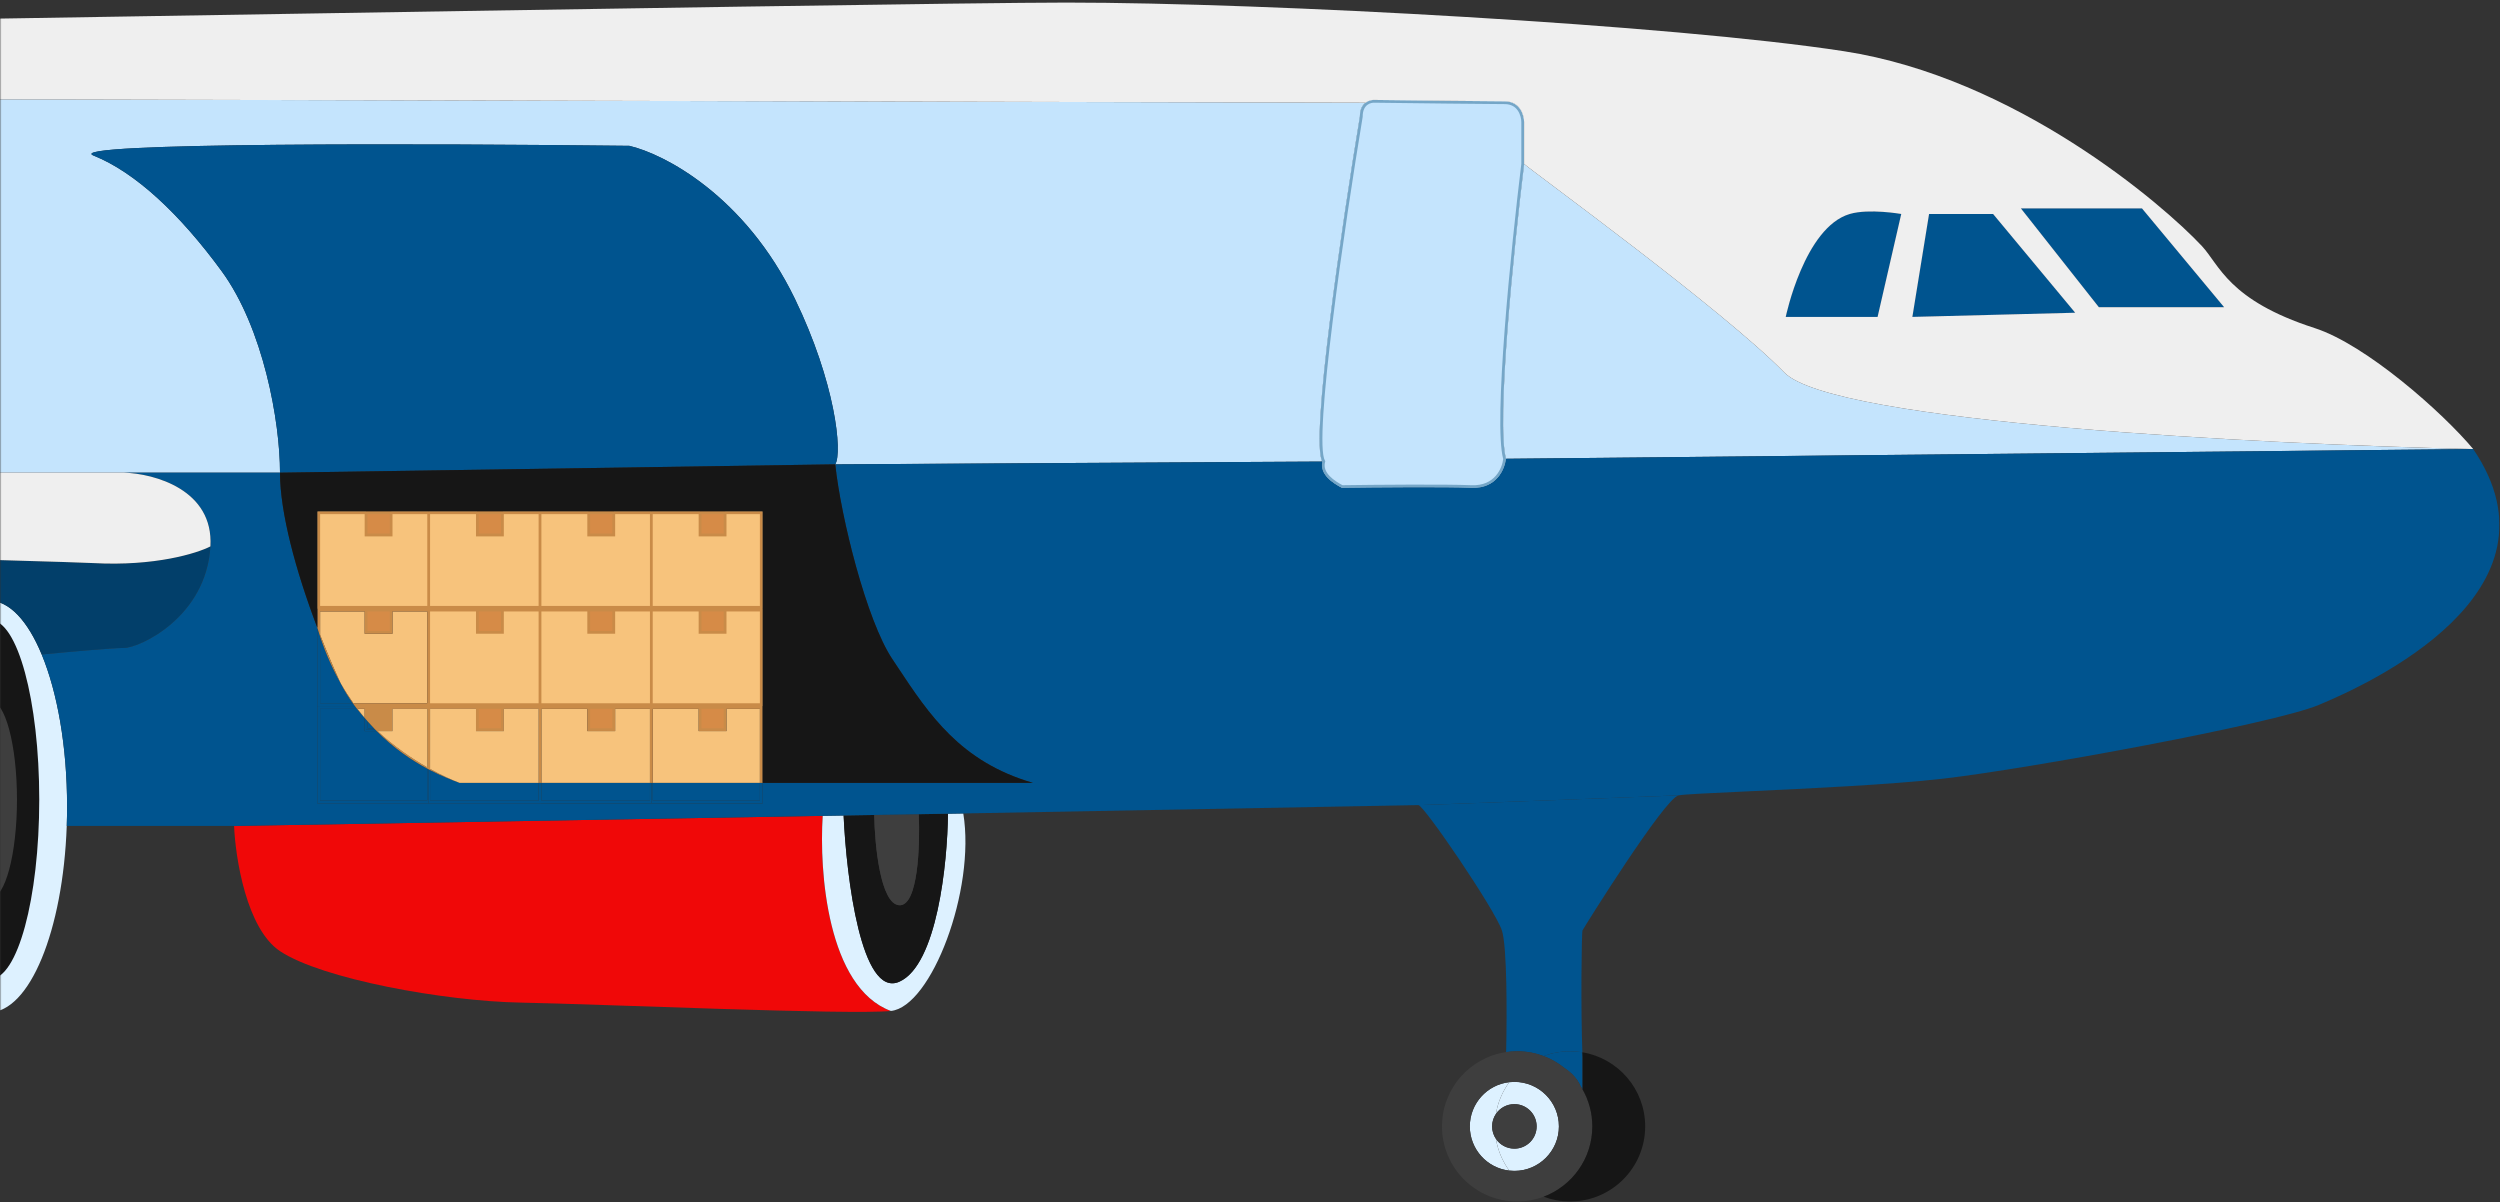 <svg width="786" height="378" viewBox="0 0 786 378" fill="none" xmlns="http://www.w3.org/2000/svg">
<rect x="0" y="0" width="786" height="378" fill="#333333" stroke="none"/>
<mask id="mask0_165_2113" style="mask-type:alpha" maskUnits="userSpaceOnUse" x="0" y="0" width="786" height="378">
<rect width="786" height="378" fill="#D9D9D9"/>
</mask>
<g mask="url(#mask0_165_2113)">
<path d="M-1256.49 65.965C-1243.36 63.779 -1179.48 49.786 -1151.48 44.976C-1139.12 39.448 -1086.09 34.337 -1022.41 30.097C-1004.91 28.877 -47.283 31.054 429.343 32.294C428.347 33.058 427.552 34.404 427.552 36.667C422.01 70.047 411.889 138.467 415.739 145.114L262.605 145.989C264.938 142.199 262.605 120.16 249.917 93.951C234.166 61.417 208.643 48.328 197.851 45.85C137.326 45.121 18.903 44.713 29.403 48.911C42.529 54.158 56.53 67.277 69.656 85.206C82.782 103.135 88.032 132.433 88.032 148.612H39.029C-217.215 148.467 -743.358 149.574 -804.262 155.172L-871.641 153.86C-871.349 157.066 -873.741 162.168 -880.391 162.168C-887.042 162.168 -906.497 161.877 -915.393 161.731C-917.581 161.585 -921.956 159.807 -921.956 153.86H-1111.66C-1188.21 129.451 -1257.61 106.88 -1256.49 105.758L-1258.67 90.891C-1198 98.033 -1071.76 110.656 -1052.16 104.009C-1027.66 95.701 -1018.91 91.328 -1026.35 81.27C-1032.3 73.224 -1086.75 71.796 -1113.24 72.087C-1165.99 71.443 -1280.57 70.231 -1360.38 69.957C-1324.25 69.892 -1266.71 69.271 -1256.49 65.965Z" fill="#C4E4FD"/>
<path d="M473.492 144.239C473.201 147.446 470.605 153.772 462.554 153.422C454.504 153.073 432.073 153.277 421.864 153.422C419.385 152.111 414.689 149.312 415.739 145.114C411.889 138.467 422.01 70.047 427.552 36.667C427.552 34.404 428.347 33.058 429.343 32.294C430.348 31.523 431.559 31.346 432.365 31.42C443.886 31.565 468.154 31.857 473.055 31.857C477.955 31.857 479.18 36.23 479.18 38.416V51.535C475.972 77.772 470.342 133.045 473.492 144.239Z" fill="#C4E4FD"/>
<path d="M777.573 141.179L473.492 144.239C470.342 133.045 475.972 77.772 479.18 51.535C482.68 54.596 541.746 97.45 560.997 117.128C576.398 132.87 711.798 139.721 777.573 141.179Z" fill="#C4E4FD"/>
<path d="M-594.687 261.87C-638.877 260.557 -838.389 233.446 -921.519 211.581C-958.348 201.895 -1038.94 177.048 -1111.66 153.86H-921.956C-921.956 159.807 -917.581 161.585 -915.393 161.731C-906.497 161.877 -887.042 162.168 -880.391 162.168C-873.741 162.168 -871.349 157.066 -871.641 153.86L-804.262 155.172L-661.191 168.727L-424.489 190.592L-202.226 212.019C-210.627 220.415 -210.685 248.751 -209.664 261.87C-210.484 262.006 -244.327 262.177 -291.741 262.309C-312.195 262.366 -335.175 262.417 -359.12 262.454C-457.401 262.608 -571.922 262.545 -594.687 261.87Z" fill="#00548F"/>
<path d="M88.032 148.612C88.032 132.433 82.782 103.135 69.656 85.206C56.53 67.277 42.529 54.158 29.403 48.911C18.903 44.713 137.326 45.121 197.851 45.85C208.643 48.328 234.166 61.417 249.917 93.951C262.605 120.16 264.938 142.199 262.605 145.989L88.032 148.612Z" fill="#00548F"/>
<path d="M-929.654 -62.597C-881.963 -7.936 -818.96 17.864 -805.834 19.613C-833.874 20.555 -869.948 21.967 -908.215 23.758C-911.715 23.922 -1003.16 19.613 -1082.79 -35.485C-1146.49 -79.564 -1205.88 -240.135 -1227.61 -314.911H-1144.92C-1118.66 -317.535 -1083.13 -260.25 -1076.66 -251.942C-1073.6 -248.006 -968.306 -106.898 -929.654 -62.597Z" fill="#F00808"/>
<path d="M-1198.29 -169.732C-1200.74 -179.035 -1230.67 -314.911 -1227.61 -314.911C-1205.88 -240.135 -1146.49 -79.564 -1082.79 -35.485C-1003.16 19.613 -911.715 23.922 -908.215 23.758C-946.016 25.528 -985.958 27.67 -1022.41 30.097C-1086.09 34.337 -1139.12 39.448 -1151.48 44.976C-1167.08 -23.387 -1196.11 -161.424 -1198.29 -169.732Z" fill="#D10505"/>
<path d="M-1258.67 90.891C-1262.61 90.891 -1393.43 69.901 -1389.93 69.901C-1388.84 69.901 -1376.83 69.987 -1360.38 69.957C-1280.57 70.231 -1165.99 71.443 -1113.24 72.087C-1086.75 71.796 -1032.3 73.224 -1026.35 81.27C-1018.91 91.328 -1027.66 95.701 -1052.16 104.009C-1071.76 110.656 -1198 98.033 -1258.67 90.891Z" fill="#D10505"/>
<path d="M88.032 299.039C77.531 292.042 74.031 269.886 73.594 259.683L258.667 256.506C257.5 273.891 260.155 310.496 280.106 317.842C267.418 319.154 187.788 315.656 163.724 315.218C139.66 314.781 101.158 307.785 88.032 299.039Z" fill="#F00808"/>
<path d="M302.857 255.748C306.795 279.798 292.794 316.53 280.106 317.842C260.155 310.496 257.5 273.891 258.667 256.506L265.23 256.393C266.105 276.002 270.83 313.907 282.731 308.659C294.632 303.411 297.899 271.253 298.044 255.83L302.857 255.748Z" fill="#DDF1FF"/>
<path d="M298.044 255.83C297.899 271.253 294.632 303.411 282.731 308.659C270.83 313.907 266.105 276.002 265.23 256.393L274.855 256.228C275.001 265.543 276.781 284.258 282.731 284.608C288.681 284.958 289.294 265.674 288.856 255.988L298.044 255.83Z" fill="#161616"/>
<path d="M288.856 255.988C289.294 265.674 288.681 284.958 282.731 284.608C276.781 284.258 275.001 265.543 274.855 256.228L288.856 255.988Z" fill="#3E3E3E"/>
<path d="M-181.922 197.588C-172.121 198.288 -61.164 191.175 -6.911 187.531C-12.783 189.487 -17.998 198.279 -21.73 210.582C-26.02 224.723 -28.351 243.502 -27.468 261.87H-185.859C-194.61 263.181 -213.424 206.334 -181.922 197.588Z" fill="#F00808"/>
<path d="M-199.423 298.164C-209.19 286.967 -209.664 261.87 -209.664 261.87C-210.685 248.751 -210.627 220.415 -202.226 212.019C-199.017 206.917 -191.722 196.889 -181.922 197.588C-213.424 206.334 -194.61 263.181 -185.859 261.87H-27.468C-26.372 284.678 -20.32 306.85 -6.911 318.717C-30.362 319.53 -60.966 319.254 -90.916 317.706C-97.894 317.346 -104.837 316.916 -111.645 316.415C-116.18 316.082 -120.656 315.716 -125.043 315.319C-132.174 314.672 -139.07 313.941 -145.607 313.121C-172.712 309.722 -193.63 304.805 -199.423 298.164Z" fill="#D10505"/>
<path d="M-152.949 342.767C-152.949 352.884 -145.298 361.219 -135.449 362.334C-134.709 362.418 -133.957 362.461 -133.194 362.461C-122.284 362.461 -113.44 353.644 -113.44 342.767C-113.44 331.891 -122.284 323.073 -133.194 323.073C-144.105 323.073 -152.949 331.891 -152.949 342.767Z" fill="#DDF1FF"/>
<path d="M-143.072 342.767C-143.072 348.206 -138.649 352.614 -133.194 352.614C-127.739 352.614 -123.317 348.206 -123.317 342.767C-123.317 337.329 -127.739 332.92 -133.194 332.92C-138.649 332.92 -143.072 337.329 -143.072 342.767Z" fill="#3E3E3E"/>
<path d="M-353.084 342.767C-353.084 344.809 -352.461 346.706 -351.393 348.279C-349.618 350.895 -346.614 352.614 -343.207 352.614C-337.752 352.614 -333.33 348.206 -333.33 342.767C-333.33 337.329 -337.752 332.92 -343.207 332.92C-346.614 332.92 -349.618 334.64 -351.393 337.256C-352.461 338.828 -353.084 340.725 -353.084 342.767Z" fill="#3E3E3E"/>
<path d="M497.497 330.84C497.516 331.333 497.536 331.811 497.556 332.273V342.501C497.349 342.136 497.132 341.777 496.906 341.424C495.817 339.037 494.034 337.208 491.911 335.825C489.947 334.225 487.72 332.934 485.306 332.026C487.891 331.055 490.693 330.523 493.618 330.523C494.939 330.523 496.235 330.632 497.497 330.84Z" fill="#00548F"/>
<path d="M472.18 292.48C469.992 285.92 447.678 253.124 445.928 253.124C449.078 253.072 501.786 251.062 527.746 250.063C523.37 250.937 497.994 291.605 497.556 292.48C497.219 293.154 496.99 317.474 497.497 330.84C496.235 330.632 494.939 330.523 493.618 330.523C490.693 330.523 487.891 331.055 485.306 332.026C482.72 331.055 479.918 330.523 476.992 330.523C475.816 330.523 474.66 330.609 473.529 330.775C473.793 319.208 473.855 297.501 472.18 292.48Z" fill="#00548F"/>
<path d="M470.315 358.053C470.931 361.742 472.403 365.141 474.519 368.04C467.539 367.247 462.117 361.325 462.117 354.137C462.117 346.949 467.539 341.026 474.519 340.234C472.403 343.133 470.931 346.532 470.315 350.221C469.559 351.338 469.117 352.686 469.117 354.137C469.117 355.588 469.559 356.935 470.315 358.053Z" fill="#DDF1FF"/>
<path d="M490.118 354.137C490.118 361.865 483.85 368.13 476.117 368.13C475.577 368.13 475.044 368.099 474.519 368.04C472.403 365.141 470.931 361.742 470.315 358.053C471.574 359.912 473.703 361.133 476.117 361.133C479.984 361.133 483.118 358.001 483.118 354.137C483.118 350.273 479.984 347.14 476.117 347.14C473.703 347.14 471.574 348.362 470.315 350.221C470.931 346.532 472.403 343.133 474.519 340.234C475.044 340.174 475.577 340.144 476.117 340.144C483.85 340.144 490.118 346.409 490.118 354.137Z" fill="#DDF1FF"/>
<path d="M483.118 354.137C483.118 358.001 479.984 361.133 476.117 361.133C473.703 361.133 471.574 359.912 470.315 358.053C470.103 356.779 469.992 355.471 469.992 354.137C469.992 352.803 470.103 351.494 470.315 350.221C471.574 348.362 473.703 347.14 476.117 347.14C479.984 347.14 483.118 350.273 483.118 354.137Z" fill="#3E3E3E"/>
<path fill-rule="evenodd" clip-rule="evenodd" d="M485.306 376.247C482.72 377.219 479.918 377.75 476.992 377.75C463.944 377.75 453.366 367.178 453.366 354.137C453.366 342.271 462.122 332.45 473.529 330.775C474.66 330.609 475.816 330.523 476.992 330.523C479.918 330.523 482.72 331.055 485.306 332.026C487.72 332.934 489.947 334.225 491.911 335.825C494.034 337.208 495.817 339.037 496.906 341.424C497.132 341.777 497.349 342.136 497.556 342.501C499.506 345.936 500.619 349.906 500.619 354.137C500.619 364.254 494.253 372.885 485.306 376.247ZM470.315 358.053C469.559 356.935 469.117 355.588 469.117 354.137C469.117 352.686 469.559 351.338 470.315 350.221C470.103 351.494 469.992 352.803 469.992 354.137C469.992 355.471 470.103 356.779 470.315 358.053ZM474.519 340.234C467.539 341.026 462.117 346.949 462.117 354.137C462.117 361.325 467.539 367.247 474.519 368.04C475.044 368.099 475.577 368.13 476.117 368.13C483.85 368.13 490.118 361.865 490.118 354.137C490.118 346.409 483.85 340.144 476.117 340.144C475.577 340.144 475.044 340.174 474.519 340.234Z" fill="#3E3E3E"/>
<path d="M517.245 354.137C517.245 367.178 506.667 377.75 493.618 377.75C490.693 377.75 487.891 377.219 485.306 376.247C494.253 372.885 500.619 364.254 500.619 354.137C500.619 349.906 499.506 345.936 497.556 342.501V332.273C497.536 331.811 497.516 331.333 497.497 330.84C508.7 332.689 517.245 342.416 517.245 354.137Z" fill="#161616"/>
<path d="M-111.645 316.415C-104.837 316.916 -97.894 317.346 -90.916 317.706C-77.966 320.746 -75.019 335.68 -75.165 342.767C-75.165 361.122 -90.09 376.001 -108.501 376.001C-112.629 376.001 -116.582 375.253 -120.23 373.886C-107.606 369.154 -98.624 357.006 -98.624 342.767C-98.624 332.035 -103.727 322.491 -111.645 316.415Z" fill="#161616"/>
<path d="M-131.96 376.001C-150.371 376.001 -165.296 361.122 -165.296 342.767C-165.587 333.79 -162.058 315.292 -145.607 313.121C-139.07 313.941 -132.174 314.672 -125.043 315.319C-120.656 315.716 -116.18 316.082 -111.645 316.415C-103.727 322.491 -98.624 332.035 -98.624 342.767C-98.624 357.006 -107.606 369.154 -120.23 373.886C-126.369 371.585 -131.647 367.53 -135.449 362.334C-134.709 362.418 -133.957 362.461 -133.194 362.461C-122.284 362.461 -113.44 353.644 -113.44 342.767C-113.44 331.891 -122.284 323.073 -133.194 323.073C-144.105 323.073 -152.949 331.891 -152.949 342.767C-152.949 352.884 -145.298 361.219 -135.449 362.334C-131.647 367.53 -126.369 371.585 -120.23 373.886C-123.879 375.253 -127.832 376.001 -131.96 376.001Z" fill="#3E3E3E"/>
<path d="M-316.242 309.61C-316.993 309.559 -317.75 309.534 -318.514 309.534C-322.541 309.534 -326.402 310.246 -329.976 311.55C-330.065 311.583 -330.154 311.616 -330.243 311.649C-332.872 310.664 -335.659 310 -338.556 309.706V293.354C-344.536 283.053 -357.02 262.451 -359.12 262.454C-335.175 262.417 -312.195 262.366 -291.741 262.309C-299.616 271.783 -315.542 291.255 -316.242 293.354V309.61Z" fill="#00548F"/>
<path d="M-330.243 311.649C-330.154 311.616 -330.065 311.583 -329.976 311.55C-326.402 310.246 -322.541 309.534 -318.514 309.534C-317.75 309.534 -316.993 309.559 -316.242 309.61V321.635C-316.832 320.923 -317.451 320.234 -318.097 319.573C-319.671 317.93 -322.083 315.746 -325.595 313.814C-327.078 312.979 -328.631 312.253 -330.243 311.649Z" fill="#00548F"/>
<path d="M-285.178 342.767C-285.178 361.122 -300.103 376.001 -318.514 376.001C-322.642 376.001 -326.594 375.253 -330.243 373.886C-317.619 369.154 -308.636 357.006 -308.636 342.767C-308.636 334.741 -311.49 327.379 -316.242 321.635V309.61C-298.891 310.774 -285.178 325.174 -285.178 342.767Z" fill="#161616"/>
<path d="M-323.452 342.767C-323.452 353.644 -332.297 362.461 -343.207 362.461C-343.969 362.461 -344.722 362.418 -345.462 362.334C-348.448 358.254 -350.524 353.47 -351.393 348.279C-349.618 350.895 -346.614 352.614 -343.207 352.614C-337.752 352.614 -333.33 348.206 -333.33 342.767C-333.33 337.329 -337.752 332.92 -343.207 332.92C-346.614 332.92 -349.618 334.64 -351.393 337.256C-350.524 332.064 -348.448 327.28 -345.462 323.2C-344.722 323.116 -343.969 323.073 -343.207 323.073C-332.297 323.073 -323.452 331.891 -323.452 342.767Z" fill="#DDF1FF"/>
<path fill-rule="evenodd" clip-rule="evenodd" d="M-341.972 376.001C-360.383 376.001 -375.308 361.122 -375.308 342.767C-375.308 324.413 -360.383 309.534 -341.972 309.534C-340.819 309.534 -339.679 309.592 -338.556 309.706C-335.659 310 -332.872 310.664 -330.243 311.649C-328.631 312.253 -327.078 312.979 -325.595 313.814C-322.826 315.374 -320.302 317.318 -318.097 319.573C-312.243 325.562 -308.636 333.745 -308.636 342.767C-308.636 357.006 -317.619 369.154 -330.243 373.886C-333.891 375.253 -337.844 376.001 -341.972 376.001ZM-343.207 362.461C-343.969 362.461 -344.722 362.418 -345.462 362.334C-355.31 361.219 -362.962 352.884 -362.962 342.767C-362.962 332.651 -355.31 324.316 -345.462 323.2C-344.722 323.116 -343.969 323.073 -343.207 323.073C-332.297 323.073 -323.452 331.891 -323.452 342.767C-323.452 353.644 -332.297 362.461 -343.207 362.461ZM-351.393 337.256C-349.618 334.64 -346.614 332.92 -343.207 332.92C-337.752 332.92 -333.33 337.329 -333.33 342.767C-333.33 348.206 -337.752 352.614 -343.207 352.614C-346.614 352.614 -349.618 350.895 -351.393 348.279C-352.461 346.706 -353.084 344.809 -353.084 342.767C-353.084 340.725 -352.461 338.828 -351.393 337.256Z" fill="#3E3E3E"/>
<path d="M-345.462 323.2C-348.448 327.28 -350.524 332.064 -351.393 337.256C-352.461 338.828 -353.084 340.725 -353.084 342.767C-353.084 344.809 -352.461 346.706 -351.393 348.279C-350.524 353.47 -348.448 358.254 -345.462 362.334C-355.31 361.219 -362.962 352.884 -362.962 342.767C-362.962 332.651 -355.31 324.316 -345.462 323.2Z" fill="#DDF1FF"/>
<path d="M-27.913 253.561C-27.913 289.304 -16.943 318.279 -3.411 318.279C9.339 318.279 19.814 292.555 20.982 259.683C21.054 257.668 21.09 255.626 21.09 253.561C21.09 234.638 18.016 217.613 13.114 205.779C8.758 195.259 2.957 188.843 -3.411 188.843C-10.698 188.843 -17.242 197.245 -21.73 210.582C-25.576 222.011 -27.913 237.065 -27.913 253.561Z" fill="#DDF1FF"/>
<path d="M-18.287 251.375C-18.287 282.529 -11.431 307.784 -2.974 307.784C5.484 307.784 12.34 282.529 12.34 251.375C12.34 220.22 5.484 194.965 -2.974 194.965C-11.431 194.965 -18.287 220.22 -18.287 251.375Z" fill="#161616"/>
<path d="M-11.287 251.375C-11.287 268.521 -7.565 282.422 -2.974 282.422C1.618 282.422 5.339 268.521 5.339 251.375C5.339 234.228 1.618 220.327 -2.974 220.327C-7.565 220.327 -11.287 234.228 -11.287 251.375Z" fill="#3E3E3E"/>
<path d="M66.156 171.788C64.843 194.09 43.842 203.71 39.029 203.71C35.377 203.71 20.939 205.022 13.114 205.779C8.758 195.259 2.957 188.843 -3.411 188.843C-10.698 188.843 -17.242 197.245 -21.73 210.582C-17.998 198.279 -12.783 189.487 -6.911 187.531C-61.164 191.175 -172.121 198.288 -181.922 197.588C-191.722 196.889 -199.017 206.917 -202.226 212.019L-424.489 190.592L-661.191 168.727L-804.262 155.172C-534.395 162.022 10.152 175.986 29.403 177.036C48.654 178.085 61.926 173.975 66.156 171.788Z" fill="#023F6A"/>
<path d="M473.492 144.239C473.201 147.446 470.605 153.772 462.554 153.422C454.504 153.073 432.073 153.277 421.864 153.422C419.385 152.111 414.689 149.312 415.739 145.114C411.889 138.467 422.01 70.047 427.552 36.667C427.552 34.404 428.347 33.058 429.343 32.294C430.348 31.523 431.559 31.346 432.365 31.42C443.886 31.565 468.154 31.857 473.055 31.857C477.955 31.857 479.18 36.23 479.18 38.416V51.535C475.972 77.772 470.342 133.045 473.492 144.239Z" fill="#C4E4FD"/>
<path fill-rule="evenodd" clip-rule="evenodd" d="M-872.517 153.889L-872.512 153.939C-872.387 155.314 -872.843 157.161 -874.086 158.658C-875.305 160.125 -877.314 161.294 -880.391 161.294C-887.027 161.294 -906.446 161.003 -915.356 160.857C-916.286 160.79 -917.723 160.368 -918.916 159.315C-920.088 158.282 -921.081 156.593 -921.081 153.86V153.77L-921.1 153.682C-922.215 148.325 -922.504 139.615 -922.175 129.496C-921.846 119.4 -920.905 107.975 -919.589 97.228C-918.272 86.478 -916.584 76.431 -914.767 69.086C-913.857 65.407 -912.924 62.444 -912.005 60.418C-911.544 59.401 -911.107 58.666 -910.709 58.2C-910.295 57.714 -910.046 57.657 -909.965 57.657C-909.573 57.657 -908.248 57.629 -906.313 57.588C-902.846 57.514 -897.419 57.399 -891.873 57.329C-887.539 57.274 -883.12 57.247 -879.471 57.288C-875.788 57.329 -872.974 57.44 -871.79 57.644C-869.207 58.089 -867.886 58.497 -867.072 59.598C-866.655 60.161 -866.324 60.974 -866.101 62.224C-865.887 63.429 -865.783 64.989 -865.775 67.037C-866.022 67.481 -866.239 68.042 -866.438 68.679C-866.678 69.447 -866.907 70.379 -867.126 71.447C-867.564 73.585 -867.973 76.322 -868.356 79.5C-869.121 85.859 -869.784 94.041 -870.346 102.849C-871.471 120.469 -872.194 140.64 -872.516 153.839L-872.517 153.889ZM-864.9 67.277C-864.9 58.531 -866.569 57.657 -871.641 56.782C-875.806 56.064 -897.503 56.526 -906.338 56.714C-908.26 56.754 -909.574 56.782 -909.965 56.782C-917.403 56.782 -926.51 131.995 -921.956 153.86C-921.956 159.807 -917.581 161.585 -915.393 161.731C-906.497 161.877 -887.042 162.168 -880.391 162.168C-873.741 162.168 -871.349 157.066 -871.641 153.86C-870.998 127.477 -868.75 73.224 -864.9 67.277Z" fill="#75A6C7"/>
<path d="M673.442 65.528H635.377L659.878 96.575H699.256L673.442 65.528Z" fill="#30598E"/>
<path d="M626.626 67.277H606.5L601.25 99.636L652.44 98.324L626.626 67.277Z" fill="#30598E"/>
<path d="M597.75 67.277C597.75 67.277 587.626 65.492 581.561 67.277C567.28 71.482 561.435 99.636 561.435 99.636H590.312L597.75 67.277Z" fill="#30598E"/>
<path fill-rule="evenodd" clip-rule="evenodd" d="M479.18 51.535V38.416C479.18 36.23 477.955 31.857 473.055 31.857C468.154 31.857 443.886 31.565 432.365 31.42C431.559 31.346 430.348 31.523 429.343 32.294C428.347 33.058 427.552 34.404 427.552 36.667C422.01 70.047 411.889 138.467 415.739 145.114C414.689 149.312 419.385 152.111 421.864 153.422C432.073 153.277 454.504 153.073 462.554 153.422C470.605 153.772 473.201 147.446 473.492 144.239C470.342 133.045 475.972 77.772 479.18 51.535ZM478.305 51.481C476.7 64.611 474.493 84.972 473.079 103.461C472.371 112.717 471.861 121.515 471.726 128.705C471.658 132.299 471.684 135.502 471.827 138.165C471.964 140.718 472.21 142.824 472.605 144.313C472.442 145.766 471.769 147.876 470.273 149.59C468.755 151.329 466.349 152.712 462.592 152.549C454.569 152.2 432.378 152.399 422.077 152.545C420.869 151.896 419.29 150.957 418.105 149.74C416.864 148.466 416.165 147.014 416.588 145.326L416.674 144.982L416.496 144.676C416.34 144.406 416.173 143.881 416.041 143.033C415.912 142.207 415.828 141.154 415.788 139.887C415.709 137.355 415.808 134.038 416.054 130.114C416.547 122.269 417.622 112.071 418.992 101.023C421.732 78.93 425.646 53.493 428.415 36.81L428.427 36.739V36.667C428.427 34.63 429.129 33.56 429.875 32.988C430.67 32.379 431.649 32.233 432.286 32.291L432.32 32.294L432.354 32.294C443.871 32.44 468.147 32.731 473.055 32.731C475.193 32.731 476.461 33.663 477.229 34.804C478.028 35.993 478.305 37.451 478.305 38.416V51.481Z" fill="#75A6C7"/>
<path fill-rule="evenodd" clip-rule="evenodd" d="M227.969 160.769H239.782V191.379H204.78V160.769H220.094V168.203H227.969V160.769Z" fill="#F7C37C"/>
<path d="M227.969 160.769V168.203H220.094V160.769H227.969Z" fill="#D68B47"/>
<path fill-rule="evenodd" clip-rule="evenodd" d="M227.969 191.379H239.782V221.989H204.78V191.379H220.094V198.813H227.969V191.379Z" fill="#F7C37C"/>
<path d="M227.969 191.379V198.813H220.094V191.379H227.969Z" fill="#D68B47"/>
<path d="M227.969 221.989V229.423H220.094V221.989H227.969Z" fill="#D68B47"/>
<path fill-rule="evenodd" clip-rule="evenodd" d="M192.967 160.769H204.78V191.379H169.778V160.769H185.092V168.203H192.967V160.769Z" fill="#F7C37C"/>
<path d="M192.967 160.769V168.203H185.092V160.769H192.967Z" fill="#D68B47"/>
<path fill-rule="evenodd" clip-rule="evenodd" d="M192.967 191.379H204.78V221.989H169.778V191.379H185.092V198.813H192.967V191.379Z" fill="#F7C37C"/>
<path d="M192.967 191.379V198.813H185.092V191.379H192.967Z" fill="#D68B47"/>
<path d="M192.967 221.989V229.423H185.092V221.989H192.967Z" fill="#D68B47"/>
<path fill-rule="evenodd" clip-rule="evenodd" d="M157.965 160.769H169.778V191.379H134.776V160.769H150.09V168.203H157.965V160.769Z" fill="#F7C37C"/>
<path d="M157.965 160.769V168.203H150.09V160.769H157.965Z" fill="#D68B47"/>
<path fill-rule="evenodd" clip-rule="evenodd" d="M157.965 191.379H169.778V221.989H134.776V191.379H150.09V198.813H157.965V191.379Z" fill="#F7C37C"/>
<path d="M157.965 191.379V198.813H150.09V191.379H157.965Z" fill="#D68B47"/>
<path d="M157.965 221.989V229.423H150.09V221.989H157.965Z" fill="#D68B47"/>
<path fill-rule="evenodd" clip-rule="evenodd" d="M122.963 160.769H134.776V191.379H99.774V160.769H115.088V168.203H122.963V160.769Z" fill="#F7C37C"/>
<path d="M122.963 160.769V168.203H115.088V160.769H122.963Z" fill="#D68B47"/>
<path d="M122.963 191.379V198.813H115.088V191.379H122.963Z" fill="#D68B47"/>
<path d="M445.928 253.124C444.528 253.124 349.964 254.873 302.857 255.748L298.044 255.83L288.856 255.988L274.855 256.228L265.23 256.393L258.667 256.506L73.594 259.683H20.982C21.054 257.668 21.09 255.626 21.09 253.561C21.09 234.638 18.016 217.613 13.114 205.779C20.939 205.022 35.377 203.71 39.029 203.71C43.842 203.71 64.843 194.09 66.156 171.788C67.206 153.947 48.509 148.904 39.029 148.612H88.032C88.032 161.042 92.938 179.406 99.774 197.363V221.989V252.599H134.776H169.778H204.78H239.782V246.127H324.733C301.962 239.506 292.12 224.662 282.23 209.747C281.844 209.166 281.459 208.584 281.072 208.003C280.896 207.738 280.72 207.473 280.543 207.209C272.442 195.063 264.355 162.605 262.605 145.989L415.739 145.114C414.689 149.312 419.385 152.111 421.864 153.422C432.073 153.277 454.504 153.073 462.554 153.422C470.605 153.772 473.201 147.446 473.492 144.239L777.573 141.179C808.2 186.219 744.758 215.08 729.008 221.639C714.666 227.612 637.565 241.754 610.876 244.815C594.277 246.719 567.863 247.946 549.211 248.813L549.206 248.813L549.201 248.813L549.196 248.813L549.191 248.813L549.186 248.814L549.182 248.814H549.18C537.856 249.34 529.398 249.732 527.746 250.063C501.786 251.062 449.078 253.072 445.928 253.124Z" fill="#00548F"/>
<path d="M134.339 251.725H100.649V222.864H112.252C113.02 223.846 113.822 224.8 114.65 225.727V229.86H118.455C123.881 235.306 129.482 239.048 134.339 241.649V251.725Z" fill="#00548F"/>
<path d="M99.774 252.599V221.989H111.581C111.802 222.283 112.025 222.575 112.252 222.864H100.649V251.725H134.339V241.649C134.485 241.728 134.631 241.805 134.776 241.882V252.599H99.774Z" fill="#00548F"/>
<path d="M110.939 221.115H100.649V200.135C102.497 205.689 104.71 210.584 107.156 214.899C108.248 217.072 109.525 219.144 110.939 221.115Z" fill="#00548F"/>
<path d="M99.774 221.989V197.363C100.056 198.304 100.348 199.228 100.649 200.135V221.115H110.939C111.15 221.408 111.364 221.7 111.581 221.989H99.774Z" fill="#00548F"/>
<path d="M115.525 226.725V228.986H117.6C117.741 229.133 117.882 229.279 118.024 229.423H115.088V226.221C115.233 226.391 115.379 226.559 115.525 226.725Z" fill="#00548F"/>
<path d="M114.65 229.86V225.727C114.747 225.835 114.844 225.943 114.942 226.051C114.99 226.108 115.039 226.165 115.088 226.221V229.423H118.024C118.167 229.57 118.311 229.716 118.455 229.86H114.65Z" fill="#00548F"/>
<path d="M115.525 228.986V226.725C116.212 227.508 116.904 228.261 117.6 228.986H115.525Z" fill="#00548F"/>
<path d="M114.65 222.864V225.707C113.884 224.798 113.127 223.851 112.381 222.864H114.65Z" fill="#F7C37C"/>
<path d="M134.339 192.254V221.115H111.1C109.736 219.189 108.415 217.121 107.156 214.899C106.896 214.382 106.646 213.859 106.408 213.331C104.401 208.884 102.465 204.281 100.649 199.632V192.254H114.65V199.25H123.401V192.254H134.339Z" fill="#F7C37C"/>
<path d="M238.907 251.725H205.218V246.127H238.907V251.725Z" fill="#00548F"/>
<path d="M239.782 252.599H204.78V246.127H205.218V251.725H238.907V246.127H239.782V252.599Z" fill="#00548F"/>
<path d="M204.343 251.725H170.216V246.127H204.343V251.725Z" fill="#00548F"/>
<path d="M204.78 252.599H169.778V246.127H170.216V251.725H204.343V246.127H204.78V252.599Z" fill="#00548F"/>
<path d="M169.341 251.725H135.214V242.11C138.935 244.036 142.168 245.286 144.473 246.127H169.341V251.725Z" fill="#00548F"/>
<path d="M169.778 252.599H134.776V241.882C134.923 241.959 135.069 242.035 135.214 242.11V251.725H169.341V246.127H169.778V252.599Z" fill="#00548F"/>
<path d="M205.218 222.864H219.656V229.86H228.407V222.864H238.907V246.127H205.218V222.864Z" fill="#F7C37C"/>
<path d="M170.216 222.864H184.654V229.86H193.405V222.864H204.343V246.127H170.216V222.864Z" fill="#F7C37C"/>
<path fill-rule="evenodd" clip-rule="evenodd" d="M239.782 221.989V246.127H238.907V222.864H228.407V229.86H219.656V222.864H205.218V246.127H204.78H204.343V222.864H193.405V229.86H184.654V222.864H170.216V246.127H169.778H169.341V222.864H158.403V229.86H149.652V222.864H135.214V241.757C138.793 243.743 142.023 245.209 144.473 246.127C142.168 245.286 138.935 244.036 135.214 242.11C135.069 242.035 134.923 241.959 134.776 241.882C134.631 241.805 134.485 241.728 134.339 241.649C129.482 239.048 123.881 235.306 118.455 229.86C118.311 229.716 118.167 229.57 118.024 229.423C117.882 229.279 117.741 229.133 117.6 228.986C116.904 228.261 116.212 227.508 115.525 226.725C115.379 226.559 115.233 226.391 115.088 226.221C115.039 226.165 114.99 226.108 114.942 226.051C114.844 225.943 114.747 225.835 114.65 225.727C113.822 224.8 113.02 223.846 112.252 222.864C112.025 222.575 111.802 222.283 111.581 221.989C111.364 221.7 111.15 221.408 110.939 221.115C109.525 219.144 108.248 217.072 107.156 214.899C104.71 210.584 102.497 205.689 100.649 200.135C100.348 199.228 100.056 198.304 99.774 197.363V191.379V160.769H239.782V221.989ZM107.156 214.899C108.415 217.121 109.736 219.189 111.1 221.115H134.339V192.254H123.401V199.25H114.65V192.254H100.649V199.632C102.465 204.281 104.401 208.884 106.408 213.331C106.646 213.859 106.896 214.382 107.156 214.899ZM228.407 161.644V168.64H219.656V161.644H205.218V190.505H238.907V161.644H228.407ZM220.531 161.644H227.532V167.766H220.531V161.644ZM238.907 221.115V192.254H228.407V199.25H219.656V192.254H205.218V221.115H238.907ZM227.532 198.376V192.254H220.531V198.376H227.532ZM204.343 221.115V192.254H193.405V199.25H184.654V192.254H170.216V221.115H204.343ZM192.53 198.376V192.254H185.529V198.376H192.53ZM169.341 221.115V192.254H158.403V199.25H149.652V192.254H135.214V221.115H169.341ZM157.528 198.376V192.254H150.527V198.376H157.528ZM122.526 198.376V192.254H115.525V198.376H122.526ZM100.649 161.644V190.505H134.339V161.644H123.401V168.64H114.65V161.644H100.649ZM135.214 190.505V161.644H149.652V168.64H158.403V161.644H169.341V190.505H135.214ZM157.528 161.644H150.527V167.766H157.528V161.644ZM170.216 190.505V161.644H184.654V168.64H193.405V161.644H204.343V190.505H170.216ZM192.53 161.644H185.529V167.766H192.53V161.644ZM122.526 167.766V161.644H115.525V167.766H122.526ZM227.532 228.986V222.864H220.531V228.986H227.532ZM192.53 228.986V222.864H185.529V228.986H192.53ZM157.528 228.986V222.864H150.527V228.986H157.528ZM123.401 222.864H134.339V241.265C129.342 238.418 123.752 234.592 118.698 229.86H123.401V222.864ZM114.65 225.707V222.864H112.381C113.127 223.851 113.884 224.798 114.65 225.707Z" fill="#C98B48"/>
<path d="M135.214 222.864H149.652V229.86H158.403V222.864H169.341V246.127H144.473C142.023 245.209 138.793 243.743 135.214 241.757V222.864Z" fill="#F7C37C"/>
<path d="M123.401 222.864H134.339V241.265C129.342 238.418 123.752 234.592 118.698 229.86H123.401V222.864Z" fill="#F7C37C"/>
<path d="M262.605 145.989C264.355 162.605 272.442 195.063 280.543 207.209C280.72 207.473 280.896 207.738 281.072 208.003C281.459 208.584 281.844 209.166 282.23 209.747C292.12 224.662 301.962 239.506 324.733 246.127H239.782V221.989V191.379V160.769H227.969H220.094H204.78H192.967H185.092H169.778H157.965H150.09H134.776H122.963H115.088H99.774V191.379V197.363C92.938 179.406 88.032 161.042 88.032 148.612L262.605 145.989Z" fill="#161616"/>
<path fill-rule="evenodd" clip-rule="evenodd" d="M673.442 65.528H635.377L659.878 96.575H699.256L673.442 65.528ZM626.626 67.277H606.5L601.25 99.636L652.44 98.324L626.626 67.277ZM597.75 67.277C597.75 67.277 587.626 65.492 581.561 67.277C567.28 71.482 561.435 99.636 561.435 99.636H590.312L597.75 67.277Z" fill="#00548F"/>
<path fill-rule="evenodd" clip-rule="evenodd" d="M727.695 103.135C743.905 108.361 767.947 129.663 777.573 141.179C711.798 139.721 576.398 132.87 560.997 117.128C541.746 97.45 482.68 54.596 479.18 51.535V38.416C479.18 36.23 477.955 31.857 473.055 31.857C468.154 31.857 443.886 31.565 432.365 31.42C431.559 31.346 430.348 31.523 429.343 32.294C-47.283 31.054 -1004.91 28.877 -1022.41 30.097C-985.958 27.67 -946.016 25.528 -908.215 23.758C-869.948 21.967 -833.874 20.555 -805.834 19.613C-790.186 21.698 -508.17 14.803 -369.183 11.742C-155.378 8.681 282.731 0.81 335.234 0.81C398.262 0.81 525.995 7.806 579.811 16.115C633.627 24.423 680.005 64.216 692.255 77.335C697.808 83.281 700.568 94.389 727.695 103.135ZM635.377 65.528H673.442L699.256 96.575H659.878L635.377 65.528ZM606.5 67.277H626.626L652.44 98.324L601.25 99.636L606.5 67.277ZM581.561 67.277C587.626 65.492 597.75 67.277 597.75 67.277L590.312 99.636H561.435C561.435 99.636 567.28 71.482 581.561 67.277Z" fill="#EFEFEF"/>
<path d="M39.029 148.612C48.509 148.904 67.206 153.947 66.156 171.788C61.926 173.975 48.654 178.085 29.403 177.036C10.152 175.986 -534.395 162.022 -804.262 155.172C-743.358 149.574 -217.215 148.467 39.029 148.612Z" fill="#EFEFEF"/>
</g>
</svg>
